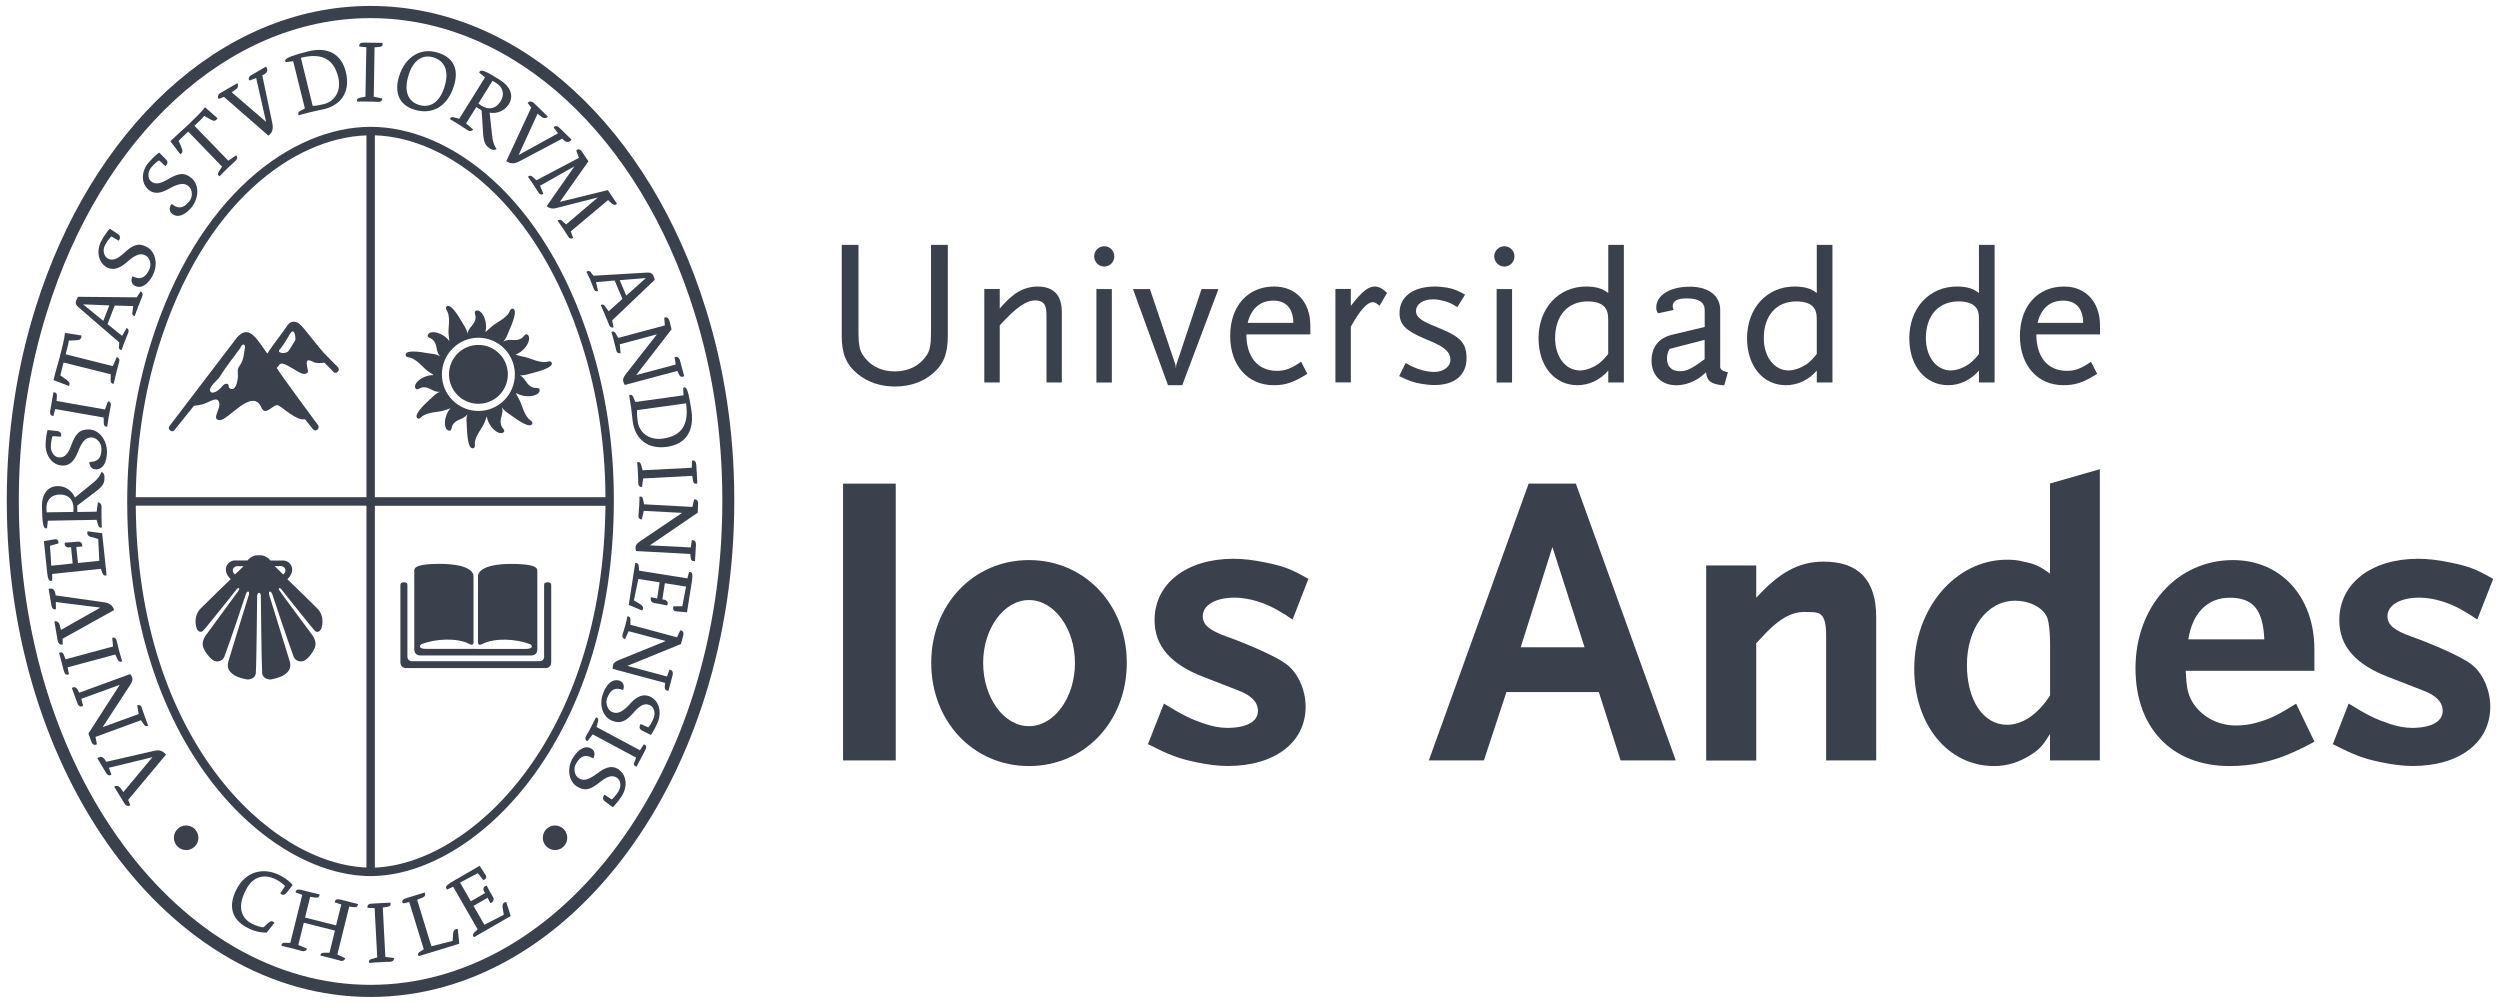 <?xml version="1.0" encoding="utf-8"?>
<!-- Generator: Adobe Illustrator 24.0.0, SVG Export Plug-In . SVG Version: 6.00 Build 0)  -->
<svg version="1.1" id="Layer_1" xmlns="http://www.w3.org/2000/svg" xmlns:xlink="http://www.w3.org/1999/xlink" x="0px" y="0px"
	 viewBox="0 0 324.06 130" style="enable-background:new 0 0 324.06 130;" xml:space="preserve">
<style type="text/css">
	.st0{fill:#3A404C;}
</style>
<g>
	<polygon class="st0" points="157.94,37.47 155.75,37.47 152.47,47.3 152.43,47.78 152.37,47.29 149.06,37.47 146.86,37.47 
		151.4,49.93 153.25,49.93 	"/>
	<path class="st0" d="M169.85,43.36v-1.18c0-3.02-1.86-5.04-4.69-5.04c-3.44,0-5.7,2.55-5.7,6.4c0,3.82,2.27,6.39,5.63,6.39
		c1.57,0,2.57-0.35,4.37-1.47l-0.8-1.57c-1.33,0.91-2.08,1.18-3.15,1.18c-2.45,0-3.95-1.78-3.95-4.72H169.85z M167.65,41.85h-5.92
		c0.46-1.88,1.64-2.88,3.31-2.88C166.7,38.97,167.62,39.97,167.65,41.85"/>
	<path class="st0" d="M179.79,37.98c-0.52-0.56-1.09-0.84-1.55-0.84c-0.9,0-1.65,0.59-3.14,2.51v-2.2h-2v12.12h2v-7.22
		c1.15-2.09,2.1-3.18,2.86-3.18c0.24,0,0.45,0.13,0.86,0.47L179.79,37.98z"/>
	<path class="st0" d="M190.1,46.45c0-1.89-0.7-2.73-3.27-3.8c-2.19-0.9-2.5-1.08-2.99-1.57c-0.18-0.19-0.29-0.45-0.29-0.75
		c0-0.91,0.88-1.53,2.25-1.53c0.45,0,0.91,0.09,1.39,0.21c0.61,0.17,0.95,0.33,1.72,0.8l1-1.62c-1.03-0.57-1.45-0.73-2.35-0.91
		c-0.51-0.07-1.04-0.14-1.55-0.14c-2.83,0-4.6,1.31-4.6,3.43c0,1.47,0.8,2.29,3.15,3.28c2.16,0.9,2.71,1.24,3.21,1.92
		c0.13,0.21,0.24,0.56,0.24,0.84c0,0.94-0.91,1.6-2.12,1.6c-0.86,0-1.92-0.27-2.77-0.67c-0.22-0.1-0.52-0.27-0.92-0.49l-0.83,1.7
		c1.21,0.6,1.71,0.79,2.86,1c0.6,0.1,1.16,0.16,1.68,0.16C188.54,49.93,190.1,48.62,190.1,46.45"/>
	<path class="st0" d="M196.31,33.23c0-0.73-0.58-1.31-1.31-1.31c-0.72,0-1.31,0.58-1.31,1.31c0,0.73,0.58,1.32,1.31,1.32
		C195.73,34.55,196.31,33.97,196.31,33.23 M196,37.47h-2v12.12h2V37.47z"/>
	<path class="st0" d="M210.49,49.58V31.74h-2.02v6.24c-0.77-0.59-1.62-0.84-2.87-0.84c-3.57,0-6.17,2.8-6.17,6.71
		c0,3.6,2.07,6.08,5.05,6.08c1.51,0,2.91-0.67,3.99-1.89v1.54H210.49z M208.46,45.88c-0.55,0.7-0.86,0.97-1.31,1.32
		c-0.74,0.5-1.63,0.82-2.35,0.82c-1.86,0-3.22-1.76-3.22-4.19c0-2.93,1.65-4.76,4.21-4.76c1.22,0,2.05,0.34,2.41,1.02
		c0.2,0.4,0.26,0.66,0.26,1.59V45.88z"/>
	<path class="st0" d="M223.98,48.25c-0.63-0.11-0.95-0.33-1-0.64v-0.87v-6.56c0-1.86-1.53-3.02-3.93-3.02
		c-2.59,0-4.36,1.11-4.36,2.71c0,0.29,0.04,0.42,0.23,0.74l2.03-0.43c-0.09-0.22-0.13-0.31-0.13-0.46c0-0.7,0.59-1.04,1.84-1.04
		c1.57,0,2.31,0.53,2.31,1.5v2.2l-4.19,1c-1.77,0.42-2.7,1.6-2.7,3.37c0,1.91,1.28,3.19,3.22,3.19c0.86,0,1.82-0.28,2.55-0.71
		c0.42-0.23,0.68-0.42,1.29-0.97c0.11,1.14,0.69,1.58,2.36,1.69L223.98,48.25z M220.97,46.56c-1.75,1.28-2.36,1.56-3.26,1.56
		c-0.99,0-1.63-0.63-1.63-1.57c0-0.49,0.06-0.77,0.33-1.32l4.55-1.18V46.56z"/>
	<path class="st0" d="M237.53,49.58V31.74h-2.03v6.24c-0.77-0.59-1.6-0.84-2.88-0.84c-3.59,0-6.16,2.8-6.16,6.71
		c0,3.6,2.07,6.08,5.03,6.08c1.53,0,2.95-0.67,4.01-1.89v1.54H237.53z M235.5,45.88c-0.56,0.7-0.85,0.97-1.3,1.32
		c-0.76,0.5-1.63,0.82-2.36,0.82c-1.84,0-3.21-1.76-3.21-4.19c0-2.93,1.65-4.76,4.2-4.76c1.23,0,2.05,0.34,2.42,1.02
		c0.19,0.4,0.25,0.66,0.25,1.59V45.88z"/>
	<path class="st0" d="M258.55,49.58V31.74h-2.03v6.24c-0.77-0.59-1.6-0.84-2.87-0.84c-3.58,0-6.16,2.8-6.16,6.71
		c0,3.6,2.08,6.08,5.04,6.08c1.52,0,2.92-0.67,3.99-1.89v1.54H258.55z M256.52,45.88c-0.55,0.7-0.85,0.97-1.31,1.32
		c-0.75,0.5-1.62,0.82-2.34,0.82c-1.86,0-3.23-1.76-3.23-4.19c0-2.93,1.65-4.76,4.22-4.76c1.22,0,2.06,0.34,2.43,1.02
		c0.19,0.4,0.23,0.66,0.23,1.59V45.88z"/>
	<path class="st0" d="M272.21,43.36v-1.18c0-3.02-1.84-5.04-4.65-5.04c-3.44,0-5.73,2.55-5.73,6.4c0,3.82,2.28,6.39,5.64,6.39
		c1.57,0,2.58-0.35,4.37-1.47l-0.8-1.57c-1.29,0.91-2.07,1.18-3.13,1.18c-2.47,0-3.95-1.78-3.95-4.72H272.21z M270.03,41.85h-5.91
		c0.44-1.88,1.61-2.88,3.3-2.88C269.08,38.97,270.01,39.97,270.03,41.85"/>
	<path class="st0" d="M6.07,40.49c-2.33,7.45-3.63,15.65-3.63,24.26V65c0,35.08,20.83,62.66,45.6,62.66
		c24.77,0,45.59-27.58,45.59-62.66v-0.25c0-8.67-1.3-16.91-3.66-24.39C82.91,17.73,66.6,2.35,48.03,2.35
		C29.43,2.35,13.11,17.79,6.07,40.49 M0.88,64.74c0-8.77,1.32-17.14,3.69-24.73C11.73,16.95,28.49,0.77,48.03,0.77
		c19.51,0,36.24,16.12,43.41,39.12c2.41,7.64,3.74,16.04,3.74,24.85V65c0,35.47-21.12,64.23-47.16,64.23
		C22,129.23,0.88,100.47,0.88,65V64.74z"/>
	<path class="st0" d="M44.83,9.33C44.25,7,42.5,6.01,39.89,6.67c-2.08,0.52-2.67,0.83-2.85,1.03c-0.11,0.11-0.09,0.24,0,0.36
		L38,7.93l1.52,6.12l-0.61,0.33c-0.26,0.14-0.33,0.34-0.2,0.57c0.24-0.08,1.05-0.29,1.6-0.43c0.61-0.16,1.39-0.3,1.73-0.38
		C44.52,13.51,45.39,11.57,44.83,9.33 M42,13.49c-0.69,0.17-1.05,0.23-1.47,0.23L39,7.49c2.74-0.68,4.27,0.17,4.84,2.51
		C44.29,11.82,43.34,13.15,42,13.49"/>
	<path class="st0" d="M58.81,11.22C59.54,9,58.8,7.49,56.83,6.85c-2.3-0.75-4.27,0.5-5.08,2.98c-0.66,2.06-0.09,3.72,1.88,4.36
		C55.95,14.95,57.97,13.86,58.81,11.22 M57.59,11.34c-0.65,2.02-1.93,2.7-3.31,2.25c-1.37-0.45-2.01-1.75-1.28-3.97
		c0.56-1.75,1.75-2.64,3.22-2.17C57.92,8.01,58.17,9.6,57.59,11.34"/>
	<path class="st0" d="M64.37,19.32c-0.33-0.47-0.5-0.96-0.58-1.75l-0.32-2.96c1.04,0.17,1.97-0.3,2.48-1.09
		c0.67-1.07,0.25-2.28-1.14-3.15c-1.7-1.08-2.43-1.42-2.63-1.09c-0.03,0.04-0.04,0.08-0.06,0.14l0.75,0.61l-3.35,5.37l-0.71-0.2
		c-0.22-0.07-0.43,0.02-0.49,0.24c0.44,0.25,0.74,0.44,1.15,0.69c0.41,0.27,0.79,0.53,1.2,0.78c0.2,0.14,0.5,0.09,0.66-0.12
		L60.41,16l1.33-2.12l0.69,0.43l0.2,3.12c0.1,1.17,0.36,1.49,0.93,1.86C63.86,19.46,64.13,19.49,64.37,19.32 M64.87,13.15
		c-0.58,0.94-1.48,1.16-2.46,0.55c-0.12-0.08-0.26-0.18-0.4-0.28l1.83-2.94c0.17,0.08,0.33,0.19,0.46,0.27
		C65.36,11.41,65.36,12.38,64.87,13.15"/>
	<path class="st0" d="M24.83,23.09c-0.97-0.83-1.78-0.6-3.03,0.13c-0.95,0.57-1.64,0.75-2.22,0.29c-0.49-0.42-0.43-1.25,0.02-1.8
		c0.35-0.42,0.69-0.72,1.02-0.92l0.82,0.74c0.28-0.24,0.4-0.56,0.06-0.88l-0.87-0.88c-0.37,0.28-0.95,0.81-1.4,1.34
		c-0.86,1.02-1.04,2.59,0.04,3.5c0.64,0.53,1.46,0.52,2.58-0.11c1.5-0.86,2.11-0.78,2.63-0.33c0.42,0.33,0.59,1.28,0.04,1.96
		c-0.74,0.88-1.41,1.01-2.26,0.3c-0.33,0.39-0.37,0.92,0.02,1.26c0.76,0.64,1.73,0.17,2.56-0.82
		C25.81,25.66,25.84,23.94,24.83,23.09"/>
	<path class="st0" d="M28.2,15.33l-1.63-1.43c-0.43,0.61-1.43,1.54-2.13,2.23c-0.71,0.68-1.48,1.32-2.35,2.18L23.37,20
		c0.32-0.19,0.38-0.37,0.08-1.09l-0.3-0.64c0.35-0.39,0.83-0.81,1.25-1.21l4.38,4.54l-0.45,0.7c-0.15,0.21-0.09,0.43,0.13,0.56
		c0.22-0.26,0.68-0.71,1.12-1.13c0.39-0.37,0.75-0.71,0.99-0.93c0.22-0.2,0.24-0.44,0.05-0.67l-1.03,0.7L25.2,16.3
		c0.55-0.53,0.96-0.86,1.26-1.28l0.9,0.5C27.72,15.74,27.95,15.71,28.2,15.33"/>
	<path class="st0" d="M34.48,8.63l-1.92,1.12c-0.35,0.2-0.39,0.5-0.22,0.68l0.87-0.31l1.28,5.68l-4.45-3.84l0.52-0.37
		c0.35-0.25,0.33-0.58,0.21-0.81l-2.18,1.26c-0.32,0.19-0.46,0.54-0.24,0.79l0.68-0.27l5.77,5.03c0.47-0.37,0.64-0.82,0.52-1.52
		L34,9.77C34.67,9.48,34.8,9.11,34.48,8.63"/>
	<path class="st0" d="M49.56,12.76l-1.11-0.22l0.1-6.4l0.57-0.05c0.37-0.02,0.52-0.15,0.47-0.53c-2.23-0.03-2.41-0.04-2.41-0.04
		c-0.44-0.01-0.67,0.16-0.6,0.51l0.91,0.1l-0.12,6.4l-0.71,0.14c-0.35,0.07-0.45,0.27-0.37,0.5c0.34-0.02,0.89-0.01,1.42,0
		c0.51,0.01,0.97,0.01,1.3,0.04C49.33,13.23,49.55,13.06,49.56,12.76"/>
	<path class="st0" d="M74.09,18.1l-1.59-1.55c-0.31-0.29-0.59-0.24-0.73-0.02l0.56,0.75l-5.1,2.81l2.45-5.35l0.51,0.4
		c0.32,0.27,0.66,0.17,0.84-0.01l-1.81-1.76c-0.27-0.26-0.64-0.3-0.82-0.01l0.46,0.58l-3.23,6.95c0.48,0.34,0.96,0.39,1.58,0.08
		l5.67-3C73.34,18.51,73.73,18.54,74.09,18.1"/>
	<path class="st0" d="M74.3,30.85l-0.32-0.86l4.85-4.06c0.61,0.67,0.89,0.76,1.15,0.48l-1.19-1.77l-6.22,1.53l3.7-5.26l-0.82-1.23
		c-0.25-0.4-0.59-0.39-0.75-0.17l0.34,0.95l-5.5,2.9l-0.55-0.47c-0.21-0.19-0.44-0.12-0.55,0.04c0.21,0.27,0.47,0.66,0.72,1.03
		c0.24,0.37,0.46,0.72,0.64,1c0.15,0.25,0.36,0.33,0.64,0.17L70,24.08l4.46-2.52l-3.6,5.17c0.28,0.23,0.7,0.38,1.16,0.26l5.48-1.4
		l-4.11,3.5l-0.57-0.5c-0.19-0.16-0.45-0.12-0.55,0.02c0.22,0.28,0.48,0.67,0.73,1.04c0.25,0.38,0.47,0.72,0.64,0.99
		C73.75,30.87,73.98,31.03,74.3,30.85"/>
	<path class="st0" d="M12.61,98.28l1.15,1.92c0.2,0.35,0.5,0.38,0.68,0.2l-0.33-0.88l5.65-1.37l-3.77,4.52l-0.37-0.51
		c-0.27-0.36-0.6-0.34-0.82-0.19l1.32,2.16c0.19,0.33,0.53,0.45,0.77,0.23l-0.28-0.67l4.91-5.88c-0.38-0.46-0.84-0.65-1.51-0.49
		l-6.24,1.43C13.44,98.09,13.07,97.96,12.61,98.28"/>
	<path class="st0" d="M9.31,89.17l0.71,1.96c0.15,0.41,0.43,0.57,0.75,0.36l-0.23-0.91l4.98-1.81l-4.06,6.31l0.38,1.05
		c0.17,0.48,0.52,0.5,0.72,0.33l-0.18-0.94l5.89-2.16l0.41,0.58c0.15,0.23,0.37,0.24,0.53,0.1c-0.13-0.3-0.29-0.71-0.43-1.14
		c-0.18-0.46-0.31-0.89-0.41-1.2c-0.09-0.29-0.35-0.35-0.59-0.29l0.2,1.14l-4.68,1.71l3.56-5.45c0.32-0.5,0.36-0.75,0.27-0.99
		c-0.06-0.16-0.15-0.35-0.25-0.45l-6.61,2.42l-0.22-0.41C9.84,89.06,9.66,88.99,9.31,89.17"/>
	<path class="st0" d="M14.55,82.67l0.1,1.13L8.5,85.46l-0.21-0.53c-0.13-0.35-0.28-0.45-0.63-0.31c0.57,2.17,0.61,2.33,0.61,2.33
		c0.12,0.45,0.33,0.61,0.66,0.45l-0.16-0.9l6.17-1.66l0.31,0.65c0.18,0.33,0.39,0.35,0.58,0.21c-0.11-0.32-0.24-0.85-0.39-1.36
		c-0.12-0.5-0.24-0.95-0.31-1.25C15.08,82.76,14.84,82.58,14.55,82.67"/>
	<path class="st0" d="M6.3,76.33l0.38,2.2c0.08,0.41,0.34,0.52,0.57,0.43l-0.01-0.92l5.77,0.72L7.9,81.65l-0.16-0.64
		c-0.12-0.42-0.45-0.52-0.69-0.47l0.42,2.49c0.07,0.38,0.35,0.62,0.66,0.5l-0.01-0.74l6.68-3.72c-0.2-0.56-0.56-0.89-1.24-0.99
		l-6.35-0.9C7.15,76.44,6.85,76.18,6.3,76.33"/>
	<path class="st0" d="M11.35,68.87c-0.11,0.32,0,0.62,0.48,0.74l0.9,0.25l0.14,2.83l-2.76,0.29l-0.22-2.09l0.77-0.05
		c0.05-0.3-0.13-0.67-0.57-0.63c-0.53,0.06-0.97,0.09-1.69,0.13c-0.04,0.11-0.03,0.38,0.11,0.49c0.17,0.15,0.31,0.15,0.7,0.09
		l0.21,2.12l-2.77,0.29l-0.17-2.58l1.09-0.31c0.06-0.3-0.11-0.59-0.46-0.54l-1.42,0.24l0.42,4.03c0.12,1.14,0.32,1.2,0.66,1.09
		l-0.01-0.86l6.31-0.67l0.23,0.63c0.11,0.24,0.33,0.3,0.52,0.21l-0.58-5.46L11.35,68.87z"/>
	<path class="st0" d="M13.16,61.17c-0.21,0.54-0.51,0.95-1.13,1.44l-2.31,1.88c-0.44-0.98-1.33-1.5-2.27-1.48
		c-1.25,0.02-2.05,1.02-2.01,2.67c0.04,2.02,0.14,2.82,0.52,2.81c0.06,0,0.1-0.01,0.14-0.03l0.1-0.96l6.32-0.12l0.21,0.71
		c0.07,0.24,0.25,0.37,0.47,0.29c-0.03-0.51-0.03-0.86-0.04-1.35c-0.01-0.49,0.01-0.95,0-1.43c-0.01-0.24-0.21-0.47-0.47-0.5
		l-0.16,1.22l-2.5,0.05l-0.02-0.83l2.48-1.88c0.92-0.71,1.06-1.1,1.05-1.79C13.56,61.52,13.43,61.28,13.16,61.17 M7.73,64.1
		c1.11-0.01,1.78,0.62,1.8,1.77c0,0.16-0.01,0.32-0.02,0.49l-3.46,0.05c-0.02-0.18-0.03-0.37-0.03-0.52
		C6.01,64.63,6.84,64.12,7.73,64.1"/>
	<path class="st0" d="M11.53,55.67c-1.28-0.03-1.77,0.65-2.28,2.02c-0.38,1.04-0.8,1.62-1.55,1.61c-0.64,0-1.12-0.69-1.11-1.39
		c0.02-0.55,0.09-1,0.22-1.37l1.11,0.06c0.06-0.37-0.05-0.68-0.52-0.73l-1.24-0.13c-0.12,0.45-0.24,1.23-0.25,1.93
		C5.9,59,6.73,60.33,8.14,60.35c0.83,0.01,1.48-0.53,1.94-1.72c0.62-1.62,1.14-1.93,1.83-1.93c0.53,0.03,1.25,0.63,1.24,1.5
		c-0.01,1.18-0.46,1.68-1.57,1.68c0,0.51,0.3,0.95,0.82,0.96c0.99,0.02,1.45-0.96,1.47-2.24C13.88,57.05,12.85,55.69,11.53,55.67"/>
	<path class="st0" d="M14,52.02l-0.39,1.06l-6.28-1.11l0.04-0.57c0.03-0.36-0.05-0.54-0.44-0.55c-0.4,2.21-0.42,2.38-0.42,2.38
		c-0.07,0.43,0.05,0.69,0.41,0.69l0.23-0.9l6.29,1.1l0.01,0.74c0.03,0.36,0.21,0.48,0.44,0.44c0.05-0.34,0.14-0.89,0.23-1.41
		c0.09-0.52,0.17-0.96,0.23-1.27C14.43,52.32,14.3,52.07,14,52.02"/>
	<path class="st0" d="M10.56,43.49l-2.14-0.34c-0.05,0.73-0.4,2.05-0.65,3.02c-0.23,0.94-0.55,1.9-0.84,3.1l2.01,0.76
		C9.1,49.7,9.05,49.5,8.4,49.06l-0.58-0.39c0.1-0.51,0.29-1.13,0.42-1.68l6.12,1.53l-0.02,0.83c0,0.24,0.15,0.41,0.4,0.4
		c0.07-0.35,0.22-0.96,0.36-1.56c0.14-0.51,0.27-1.01,0.35-1.31c0.09-0.29-0.03-0.5-0.32-0.59l-0.51,1.17l-6.11-1.54
		c0.18-0.75,0.36-1.24,0.41-1.77l1.01-0.05C10.37,44.09,10.56,43.93,10.56,43.49"/>
	<path class="st0" d="M18.23,37.77l-0.51,0.77l-7.61-0.07c-0.09,0.16-0.15,0.29-0.22,0.44c-0.15,0.38-0.04,0.64,0.26,0.89l5.31,4.59
		l-0.05,0.63c-0.02,0.19,0.15,0.35,0.36,0.35c0.09-0.31,0.23-0.69,0.38-1.06c0.16-0.43,0.34-0.85,0.47-1.18
		c0.14-0.28,0-0.51-0.19-0.62l-0.61,1.02l-1.88-1.52l0.93-2.41l2.4,0.08l-0.12,0.91c-0.04,0.24,0.15,0.37,0.32,0.37
		c0.09-0.3,0.28-0.79,0.46-1.26c0.19-0.51,0.4-1,0.52-1.31C18.55,38.13,18.45,37.88,18.23,37.77 M14.17,39.59l-0.78,2l-2.62-2.14
		L14.17,39.59z"/>
	<path class="st0" d="M19.03,32.01c-1.12-0.6-1.86-0.22-2.93,0.77c-0.81,0.75-1.46,1.08-2.11,0.74c-0.56-0.31-0.71-1.13-0.37-1.75
		c0.26-0.49,0.53-0.84,0.81-1.12l0.96,0.55c0.22-0.3,0.26-0.62-0.13-0.88l-1.04-0.68c-0.3,0.35-0.77,0.99-1.09,1.6
		c-0.63,1.19-0.48,2.75,0.74,3.43c0.75,0.38,1.57,0.19,2.53-0.65c1.28-1.16,1.89-1.21,2.49-0.89c0.48,0.25,0.85,1.12,0.42,1.9
		c-0.53,1.02-1.16,1.29-2.13,0.78c-0.24,0.45-0.17,0.98,0.28,1.23c0.88,0.46,1.72-0.19,2.33-1.33
		C20.52,34.33,20.2,32.63,19.03,32.01"/>
	<path class="st0" d="M79.53,42.44l-0.18-0.91l5.52-5.26c-0.05-0.18-0.08-0.31-0.15-0.47c-0.15-0.37-0.4-0.48-0.79-0.47l-7,0.41
		l-0.39-0.5c-0.13-0.16-0.38-0.15-0.52-0.01c0.14,0.28,0.31,0.66,0.48,1.02c0.16,0.42,0.34,0.87,0.47,1.18
		c0.09,0.29,0.33,0.37,0.55,0.31l-0.26-1.17l2.41-0.21l1.01,2.38l-1.78,1.61l-0.54-0.73c-0.15-0.21-0.38-0.16-0.49-0.06
		c0.16,0.31,0.34,0.75,0.54,1.23c0.23,0.52,0.41,1.01,0.54,1.31C79.04,42.4,79.29,42.52,79.53,42.44 M81.18,38.32l-0.85-2l3.39-0.28
		L81.18,38.32z"/>
	<path class="st0" d="M88.69,48.77l-0.54-2.01c-0.12-0.43-0.39-0.61-0.71-0.44l0.15,0.93l-5.13,1.37l4.59-5.93l-0.27-1.09
		c-0.15-0.49-0.48-0.54-0.68-0.4l0.08,0.98l-6.04,1.62l-0.36-0.62c-0.14-0.23-0.36-0.26-0.53-0.14c0.1,0.3,0.22,0.73,0.33,1.18
		c0.13,0.46,0.23,0.9,0.31,1.23c0.06,0.28,0.3,0.38,0.55,0.34l-0.1-1.16l4.81-1.29l-4.02,5.14c-0.35,0.46-0.41,0.7-0.35,0.95
		c0.05,0.18,0.12,0.36,0.22,0.47l6.8-1.82l0.2,0.44C88.15,48.84,88.33,48.92,88.69,48.77"/>
	<path class="st0" d="M86.46,57.92c2.39-0.34,3.55-1.99,3.17-4.65c-0.3-2.15-0.53-2.76-0.71-2.97c-0.1-0.13-0.23-0.11-0.36-0.03
		l0.03,0.97l-6.24,0.87l-0.26-0.64c-0.1-0.26-0.29-0.37-0.54-0.25c0.05,0.24,0.18,1.06,0.26,1.63c0.08,0.62,0.17,1.41,0.2,1.76
		C82.37,57.17,84.21,58.24,86.46,57.92 M82.67,54.66c-0.1-0.71-0.11-1.08-0.08-1.5l6.34-0.88c0.4,2.81-0.61,4.23-2.99,4.57
		C84.09,57.11,82.86,56.03,82.67,54.66"/>
	<path class="st0" d="M83.22,63.13l0.15-1.11l6.36-0.34l0.09,0.57c0.05,0.38,0.18,0.5,0.57,0.43c-0.12-2.22-0.13-2.4-0.13-2.4
		c-0.04-0.45-0.21-0.66-0.56-0.57l-0.03,0.92l-6.37,0.33l-0.19-0.71c-0.11-0.35-0.3-0.41-0.52-0.33c0.04,0.34,0.08,0.89,0.1,1.43
		c0.03,0.51,0.04,0.97,0.04,1.28C82.73,62.94,82.92,63.14,83.22,63.13"/>
	<path class="st0" d="M90.09,72.74l0.12-2.08c0.02-0.45-0.17-0.69-0.54-0.63l-0.13,0.93l-5.31-0.27l6.21-4.23l0.05-1.12
		c0.03-0.51-0.28-0.67-0.52-0.59l-0.22,0.96l-6.26-0.34l-0.15-0.69c-0.06-0.28-0.25-0.37-0.45-0.3c0,0.32-0.01,0.76-0.04,1.21
		c-0.03,0.49-0.06,0.93-0.09,1.26c-0.03,0.29,0.17,0.47,0.43,0.5l0.26-1.13l4.97,0.26l-5.39,3.64c-0.48,0.32-0.62,0.53-0.64,0.79
		c-0.01,0.17,0,0.38,0.06,0.52l7.02,0.38l0.06,0.45C89.56,72.64,89.7,72.76,90.09,72.74"/>
	<path class="st0" d="M83.24,79.14c0.2-0.29,0.16-0.58-0.28-0.84l-0.79-0.47l0.57-2.78l2.76,0.43l-0.32,2.1l-0.78-0.17
		c-0.13,0.28-0.03,0.68,0.4,0.76c0.51,0.07,0.95,0.16,1.67,0.31c0.07-0.1,0.13-0.36,0.02-0.5c-0.13-0.19-0.27-0.23-0.63-0.29
		l0.32-2.09l2.75,0.44l-0.49,2.55h-1.14c-0.12,0.29-0.04,0.61,0.3,0.65l1.45,0.13l0.63-3.99c0.18-1.15,0-1.25-0.36-1.24l-0.22,0.83
		l-6.26-1l-0.05-0.65c-0.03-0.27-0.24-0.38-0.45-0.35l-0.84,5.44L83.24,79.14z"/>
	<path class="st0" d="M86.64,89.56l0.54-2.01c0.11-0.43-0.03-0.71-0.4-0.74l-0.32,0.88l-5.13-1.38l6.94-2.83l0.29-1.07
		c0.13-0.51-0.14-0.73-0.39-0.69l-0.41,0.89l-6.04-1.62v-0.71c0-0.28-0.18-0.41-0.39-0.39c-0.06,0.31-0.16,0.75-0.28,1.18
		c-0.14,0.46-0.26,0.89-0.36,1.22c-0.06,0.28,0.08,0.49,0.32,0.57l0.48-1.04l4.81,1.27l-6.03,2.45c-0.55,0.21-0.73,0.39-0.8,0.64
		c-0.04,0.17-0.07,0.37-0.04,0.52l6.79,1.83l-0.05,0.46C86.14,89.35,86.26,89.5,86.64,89.56"/>
	<path class="st0" d="M79.33,93.42c1.17,0.47,1.87,0.01,2.84-1.09c0.72-0.84,1.35-1.22,2.02-0.95c0.6,0.25,0.8,1.04,0.54,1.7
		c-0.21,0.52-0.44,0.91-0.69,1.21l-1-0.44c-0.2,0.31-0.21,0.65,0.2,0.86l1.13,0.56c0.26-0.37,0.66-1.06,0.91-1.7
		c0.5-1.24,0.2-2.78-1.11-3.32c-0.77-0.3-1.57-0.04-2.42,0.9c-1.16,1.29-1.77,1.41-2.41,1.14c-0.48-0.19-0.95-1.02-0.62-1.85
		c0.44-1.07,1.04-1.4,2.05-0.99c0.2-0.48,0.06-1.01-0.4-1.19c-0.93-0.36-1.7,0.36-2.17,1.55C77.6,91.27,78.09,92.92,79.33,93.42"/>
	<path class="st0" d="M76.14,96.08l0.69-0.89l5.63,3.02l-0.2,0.52c-0.16,0.34-0.12,0.52,0.24,0.66c1.05-1.98,1.13-2.13,1.13-2.13
		c0.21-0.4,0.18-0.68-0.18-0.77l-0.5,0.76l-5.63-3.01l0.19-0.69c0.1-0.36-0.03-0.53-0.26-0.56c-0.15,0.32-0.4,0.79-0.64,1.26
		c-0.24,0.47-0.46,0.87-0.63,1.14C75.81,95.67,75.88,95.96,76.14,96.08"/>
	<path class="st0" d="M74.79,101.95c1.09,0.69,1.85,0.33,2.99-0.58c0.86-0.68,1.53-0.97,2.16-0.57c0.56,0.33,0.6,1.17,0.24,1.77
		c-0.3,0.46-0.6,0.82-0.88,1.06l-0.94-0.62c-0.24,0.28-0.3,0.62,0.08,0.89l0.99,0.74c0.32-0.3,0.82-0.92,1.2-1.5
		c0.7-1.14,0.67-2.71-0.53-3.46c-0.7-0.45-1.52-0.3-2.55,0.48c-1.36,1.05-1.98,1.07-2.56,0.69c-0.46-0.28-0.75-1.17-0.3-1.92
		c0.62-0.99,1.26-1.2,2.2-0.62c0.26-0.45,0.24-0.97-0.2-1.25c-0.84-0.53-1.73,0.07-2.42,1.17C73.46,99.52,73.67,101.25,74.79,101.95
		"/>
	<path class="st0" d="M35.58,119.62c-0.27-0.32-0.54-0.22-0.76-0.03l-0.66,0.61c-0.38,0-0.96-0.19-1.55-0.49
		c-1.35-0.73-1.9-2.17-0.7-4.43c0.92-1.75,2.43-2.04,3.93-1.25c0.47,0.26,0.89,0.57,1.11,0.82l-0.61,0.95
		c0.24,0.28,0.55,0.27,0.87-0.14l0.72-0.94c-0.27-0.36-0.83-0.83-1.55-1.21c-2.18-1.16-4.49-0.58-5.68,1.69
		c-1.19,2.22-0.65,3.99,1.28,5.01c0.97,0.54,1.82,0.67,2.57,0.69L35.58,119.62z"/>
	<path class="st0" d="M44.76,124.21l-1.03-0.49l1.54-6.21l0.51,0.07c0.36,0.04,0.57,0,0.63-0.39c-2.17-0.55-2.31-0.59-2.31-0.59
		c-0.43-0.09-0.68-0.01-0.7,0.36l0.84,0.29l-0.68,2.7l-4.02-1.01l0.67-2.69l0.6,0.09c0.36,0.06,0.57,0,0.63-0.39
		c-2.18-0.53-2.42-0.61-2.42-0.61c-0.44-0.09-0.7-0.01-0.7,0.35l0.86,0.3l-1.55,6.23l-0.8-0.01c-0.24,0-0.38,0.2-0.34,0.4
		c0.31,0.08,0.91,0.21,1.46,0.34c0.5,0.13,0.86,0.23,1.14,0.32c0.29,0.08,0.62,0.02,0.7-0.3l-1.12-0.48l0.71-2.88l4.04,1.02
		l-0.71,2.87h-0.78c-0.28,0-0.42,0.18-0.38,0.38c0.37,0.09,0.94,0.23,1.51,0.36c0.43,0.11,0.83,0.22,1.13,0.31
		C44.42,124.61,44.66,124.51,44.76,124.21"/>
	<path class="st0" d="M51.08,124.18l-1.13-0.14l-0.33-6.4l0.56-0.09c0.37-0.05,0.5-0.17,0.44-0.55c-2.24,0.12-2.41,0.13-2.41,0.13
		c-0.44,0.01-0.65,0.21-0.56,0.55l0.91,0.04l0.34,6.39l-0.71,0.19c-0.35,0.1-0.42,0.3-0.33,0.52c0.34-0.05,0.89-0.07,1.41-0.09
		c0.52-0.04,0.97-0.06,1.29-0.05C50.88,124.67,51.09,124.48,51.08,124.18"/>
	<path class="st0" d="M59.34,120.42c-0.29-0.05-0.57,0.15-0.6,0.53l-0.07,1.01l-2.75,0.7l-1.85-6.03l0.65-0.26
		c0.34-0.14,0.48-0.31,0.34-0.68c-2.3,0.71-2.43,0.74-2.43,0.74c-0.43,0.14-0.59,0.36-0.42,0.67l0.84-0.16l1.88,6.11l-0.58,0.37
		c-0.21,0.14-0.21,0.36-0.07,0.52l5.25-1.61L59.34,120.42z"/>
	<path class="st0" d="M65.62,116.92c-0.34,0.03-0.55,0.25-0.47,0.75l0.16,0.9l-2.52,1.3l-1.41-2.44l1.83-1.06l0.35,0.7
		c0.3-0.08,0.56-0.4,0.35-0.78c-0.27-0.45-0.48-0.84-0.82-1.49c-0.13,0-0.36,0.12-0.41,0.3c-0.06,0.22,0,0.35,0.19,0.67l-1.84,1.06
		l-1.39-2.43l2.29-1.21l0.72,0.89c0.3-0.08,0.5-0.36,0.3-0.65l-0.78-1.2l-3.48,2.02c-1.01,0.58-0.99,0.78-0.73,1.06l0.78-0.37
		l3.17,5.52l-0.47,0.47c-0.19,0.18-0.15,0.42,0.01,0.55l4.75-2.74L65.62,116.92z"/>
	<path class="st0" d="M22.54,108.6c0-0.88,0.7-1.6,1.59-1.6c0.88,0,1.59,0.72,1.59,1.6c0,0.87-0.72,1.59-1.59,1.59
		C23.24,110.18,22.54,109.47,22.54,108.6"/>
	<path class="st0" d="M70.36,108.6c0-0.88,0.71-1.6,1.58-1.6c0.88,0,1.59,0.72,1.59,1.6c0,0.87-0.71,1.59-1.59,1.59
		C71.07,110.18,70.36,109.47,70.36,108.6"/>
	<path class="st0" d="M79.57,64.74c0-7.24-1.1-14.06-3.01-20.15c-6.03-19.3-18.41-28.15-28.52-28.15c-10.14,0-22.56,8.9-28.55,28.26
		c-1.9,6.05-3,13.1-3,20.3c0,31.55,18.19,48.56,31.55,48.56C61.39,113.56,79.57,96.29,79.57,64.74 M47.5,64.45h-29.9
		c0.06-6.9,1.12-13.64,2.93-19.42c5.8-18.73,17.57-27.17,26.97-27.48V64.45z M47.5,112.45c-12.4-0.47-29.7-16.48-29.9-46.9h29.9
		V112.45z M48.59,65.56h29.89c-0.29,30.27-17.55,46.43-29.89,46.9V65.56z M78.48,64.45H48.59V17.54c9.38,0.31,21.1,8.73,26.93,27.39
		C77.37,50.81,78.46,57.42,78.48,64.45"/>
	<path class="st0" d="M61.67,85.71h8.34c0.18-0.03,0.48-0.12,0.52-0.55v-9.25c0-0.24,0-0.43,0.48-0.43c0.42,0,0.44,0.22,0.44,0.43
		v9.88c0,0.92-0.82,0.81-0.82,0.81h-8.97h-8.95c0,0-0.81,0.1-0.81-0.81v-9.88c0-0.21,0.02-0.43,0.45-0.43c0.46,0,0.46,0.2,0.46,0.43
		v9.25c0.05,0.43,0.35,0.52,0.53,0.55H61.67z"/>
	<path class="st0" d="M61.69,84.12h6.45c0.98,0,0.93-0.45,0.54-0.63c-1.83-0.7-4.6-0.83-6.18,0c-0.64,0.34-0.54-0.3-0.54-0.56v-8.25
		c0-0.45,0.53-1.74,5.16-1.57c2.5,0.1,2.53,0.58,2.53,0.92v10.16c0,0.8-0.76,0.77-0.76,0.77h-7.21h-7.23c0,0-0.75,0.03-0.75-0.77
		V74.02c0-0.34,0.02-0.83,2.53-0.92c4.64-0.14,5.15,1.12,5.15,1.57v8.25c0,0.26,0.11,0.9-0.53,0.56c-1.57-0.83-4.35-0.7-6.17,0
		c-0.38,0.18-0.45,0.63,0.55,0.63H61.69z"/>
	<path class="st0" d="M71.47,46.94c-0.16-0.23-0.58,0.01-0.96,0c-1.11-0.06-1.76-0.58-2.87-0.74c-0.31-0.06-0.64-0.2-0.82-0.24
		c1.4-0.5,2.24-2.23,1.49-2.62c-0.26-0.12-0.42,0.35-0.73,0.52c-0.83,0.5-1.52-0.08-2.35,0.43c0.39-0.4,0.5-0.8,0.75-1.39
		c0.47-1.04,1.2-2.87,0.42-2.9c-0.27-0.01-0.33,0.48-0.57,0.75c-0.74,0.83-1.56,1.04-2.31,1.77c-0.23,0.21-0.47,0.41-0.61,0.54
		c0.4-1.44-0.53-3.15-1.26-2.76c-0.25,0.13,0.03,0.55,0,0.9c-0.08,0.94-0.94,1.16-1.04,2.07c-0.08-0.55-0.35-0.88-0.67-1.43
		c-0.57-1-1.61-2.67-2.09-2.06c-0.17,0.23,0.19,0.57,0.26,0.92c0.25,1.08-0.08,1.87,0.06,2.85c0.02,0.2,0.06,0.43,0.08,0.66
		c-0.85-1.16-2.64-1.52-2.81-0.73c-0.07,0.26,0.43,0.33,0.68,0.58c0.66,0.65,0.3,1.45,0.92,2.13c-0.48-0.3-0.89-0.3-1.54-0.4
		c-1.12-0.21-3.07-0.49-2.91,0.28c0.06,0.29,0.54,0.22,0.86,0.39c0.98,0.51,1.39,1.25,2.21,1.79c0.19,0.11,0.37,0.25,0.56,0.37
		c-1.43-0.03-2.83,1.16-2.32,1.78c0.19,0.21,0.53-0.14,0.88-0.19c0.92-0.11,1.33,0.66,2.24,0.58c-0.53,0.2-0.79,0.53-1.27,0.96
		c-0.85,0.77-2.27,2.14-1.57,2.5c0.24,0.12,0.49-0.31,0.83-0.46c1.01-0.46,1.84-0.32,2.76-0.65c0.21-0.07,0.43-0.14,0.63-0.23
		c-0.96,1.09-0.94,2.91-0.12,2.92c0.28,0.01,0.23-0.49,0.42-0.78c0.51-0.79,1.37-0.61,1.89-1.36c-0.19,0.52-0.11,0.94-0.08,1.59
		c0.04,1.15,0.17,3.12,0.9,2.8c0.25-0.11,0.09-0.58,0.17-0.94c0.3-1.06,0.95-1.61,1.29-2.54c0.08-0.22,0.17-0.42,0.23-0.65
		c0.2,1.48,1.71,2.66,2.23,2.02c0.17-0.22-0.26-0.49-0.36-0.83c-0.31-0.88,0.37-1.46,0.1-2.32c0.31,0.47,0.68,0.66,1.21,1.04
		c0.92,0.68,2.55,1.78,2.73,1.02c0.07-0.28-0.4-0.43-0.61-0.74c-0.66-0.87-0.7-1.73-1.21-2.56c-0.15-0.25-0.28-0.52-0.31-0.65
		c1.29,0.8,3.24,0.4,3.06-0.45c-0.06-0.28-0.55-0.13-0.89-0.26c-0.86-0.33-0.89-1.19-1.66-1.57c0.53,0.05,0.91-0.12,1.52-0.26
		C70.03,48.1,71.92,47.56,71.47,46.94 M66.74,48.53c0,2.62-2.12,4.74-4.72,4.74c-2.62,0-4.74-2.12-4.74-4.74
		c0-2.63,2.13-4.75,4.74-4.75C64.62,43.78,66.74,45.91,66.74,48.53"/>
	<path class="st0" d="M58.2,48.53c0-2.12,1.71-3.82,3.81-3.82c2.1,0,3.82,1.7,3.82,3.82c0,2.11-1.71,3.81-3.82,3.81
		C59.91,52.34,58.2,50.64,58.2,48.53"/>
	<path class="st0" d="M30.47,74.46l1.11-1.07h-0.84c-0.3,0-0.57,0.25-0.57,0.57C30.17,74.17,30.31,74.36,30.47,74.46 M36.7,74.46
		c0.17-0.1,0.3-0.29,0.3-0.51c0-0.31-0.27-0.57-0.58-0.57H35.6L36.7,74.46z M33.56,71.97c0.36,0,0.64,0.03,0.9,0.19
		c0.4,0.21,0.61,0.5,0.61,0.5h1.7c0,0,0.78,0.01,1.05,0.82c0.28,0.86-0.57,1.6-0.57,1.6c0.36,0.32,3.53,3.44,3.9,3.81
		c0.53,0.53,0.81,1.4,0.56,2.4c-0.15,0.56-0.54,0.76-0.86,0.51c-0.26-0.22-4.41-5.45-4.41-5.45s-0.14-0.18-0.25-0.1
		c-0.1,0.06-0.04,0.17,0.03,0.28c0.05,0.13,4.32,5.87,4.32,5.87s0.5,0.69,0.32,1.39c-0.14,0.54-0.93,1.75-1.59,1.91
		c-0.38,0.11-0.99-0.02-1.21-0.59c-0.76-2.01-2.75-8.05-2.75-8.05s-0.15-0.42-0.34-0.38c-0.19,0.06-0.07,0.45-0.07,0.45
		s2.39,7.71,2.65,8.57c0.15,0.51,0.11,1.01-0.28,1.42c-0.33,0.35-0.78,0.68-2.18,0.96c-0.15,0-1.04-0.04-1.11-0.84
		c-0.08-1.07-0.17-10.01-0.17-10.01s-0.01-0.38-0.23-0.38s-0.25,0.39-0.25,0.39s-0.08,8.93-0.17,10c-0.06,0.8-0.95,0.84-1.1,0.84
		c-1.41-0.28-1.84-0.59-2.18-0.96c-0.38-0.4-0.42-0.9-0.27-1.42c0.24-0.87,2.64-8.57,2.64-8.57s0.13-0.4-0.07-0.45
		c-0.2-0.04-0.33,0.39-0.33,0.39s-2,6.04-2.76,8.03c-0.22,0.58-0.82,0.71-1.19,0.6c-0.66-0.17-1.46-1.38-1.6-1.92
		c-0.16-0.7,0.34-1.38,0.34-1.38s4.24-5.76,4.31-5.87c0.06-0.12,0.12-0.21,0.01-0.29c-0.11-0.07-0.25,0.1-0.25,0.1
		s-4.15,5.25-4.42,5.45c-0.32,0.25-0.72,0.05-0.85-0.51c-0.25-1.01,0.03-1.86,0.56-2.4c0.37-0.36,3.53-3.47,3.9-3.81
		c0,0-0.85-0.74-0.57-1.6c0.28-0.8,1.04-0.82,1.04-0.82h1.71c0,0,0.21-0.29,0.61-0.5C32.96,72.01,33.21,71.97,33.56,71.97"/>
	<path class="st0" d="M37.45,43.52c0,0-0.72,1.26-1.17,1.75c-0.5,0.53,0.77,0.67,1.11,0.23c0.29-0.38,0.9-1.45,0.9-1.45
		s0.03-0.85-0.25-1.06C37.78,42.8,37.45,43.52,37.45,43.52 M41.22,55.1c0,0,0.24,0.32-0.08,0.59c-0.34,0.28-0.58-0.06-0.58-0.06
		l-1.03-1.29c-1.05,0.26-2.85-1.5-3.44-1.78c-0.63-0.33-1.66,1.54-2.21,0.26c-1.17-2.68-4.34,1.75-5.42,1.64
		c-1.12-0.09,0.19-1.41-0.05-2.29c-0.25-0.89-1.29,0-2.16,0.24c-0.29,0.06-0.72,0.15-1.12,0.2l-2.51,3.13c0,0-0.23,0.33-0.56,0.05
		c-0.34-0.26-0.08-0.58-0.08-0.58l8.31-10.9c0,0,0.23-0.34,0.49-0.64c0.71-0.72,1.39-0.96,2.36,0.11c0.31,0.34,0.89,1.15,1.51,2.06
		c0.62-1.02,2.16-2.95,2.57-3.61c0.5-0.79,1.22-0.56,1.62-0.22c0.7,0.57,2.52,3.21,3.63,4.24c0.08,0.06,0.13,0.12,0.17,0.18
		l1.16,1.16c0,0,0.28,0.29-0.03,0.6c-0.3,0.31-0.56,0-0.56,0l-1.17-1.19c-0.41,0.09-0.9,0.06-1.15,0.02
		c-0.53-0.14-1.39-0.93-1.06,0.64c0.1,0.51,0.25,0.74-0.42,0.81c-0.68,0.05-2.74-1.85-3.18-1.21c-0.11,0.16-0.24,0.3-0.37,0.43
		C36.53,48.77,41.22,55.1,41.22,55.1 M30.84,48.68c-0.03-0.88-0.09-0.82,0.39-1.54c0.37-0.58,0.4-1.43,0.52-2.13
		c0.08-0.4-0.38-0.49-0.52-0.05c-0.16,0.32-0.51,0.67-0.71,1.02c-0.64,0.78-1.7,2.31-2.06,2.9c-0.23,0.37-1.4,1.22-1.22,1.81
		c0.09,0.33,0.69,0.3,1.37-0.4c0.35-0.42,0.45-0.53,0.76-0.55c0.52,0.06,0.01,0.54,0.6,0.68C30.62,50.59,30.84,49.23,30.84,48.68"/>
	<path class="st0" d="M146.06,85.92c0-7.55-5.46-13.32-12.68-13.32c-7.2,0-12.67,5.77-12.67,13.32c0,7.61,5.47,13.38,12.67,13.38
		C140.6,99.3,146.06,93.52,146.06,85.92 M139.34,85.92c0,4.53-2.7,8.21-5.96,8.21c-3.25,0-5.94-3.68-5.94-8.21
		c0-4.45,2.69-8.14,5.94-8.14C136.64,77.78,139.34,81.46,139.34,85.92"/>
	<path class="st0" d="M169.6,75.04c-2.27-1.3-3.13-1.62-5.51-2.12c-1.57-0.33-2.98-0.49-4.18-0.49c-6.11,0-10.25,3.21-10.25,7.95
		c0,3.36,2.07,5.76,6.53,7.44l4.33,1.68c1.72,0.66,2.54,1.53,2.54,2.66c0,1.36-1.45,2.19-3.96,2.19c-0.92,0-1.84-0.17-2.82-0.49
		c-1.84-0.61-2.86-1.09-5.41-2.66l-2.07,5.26c2.78,1.41,3.91,1.85,6.23,2.34c1.53,0.32,2.88,0.49,4.13,0.49
		c6.07,0,10.08-3.05,10.08-7.68c0-2.21-1.03-4.51-2.61-5.6c-1.13-0.86-4.77-2.48-7.58-3.48c-2.27-0.81-3.14-1.52-3.14-2.66
		c0-1.41,1.62-2.4,4.12-2.4c1.83,0,4,0.66,5.8,1.75c0.5,0.27,1.06,0.64,1.72,1.09L169.6,75.04z"/>
	<rect x="109.28" y="62.69" class="st0" width="6.83" height="35.88"/>
	<path class="st0" d="M217.22,98.57l-12.95-35.88h-6.12l-12.94,35.88h7.14l2.92-8.86h11.98l2.82,8.86H217.22z M205.4,83.9h-8.28
		l4.11-12.99L205.4,83.9z"/>
	<path class="st0" d="M243.2,98.57V79.99c0-4.78-2.26-7.19-6.81-7.19c-3.21,0-5.7,1.37-8.74,4.68V73.3h-6.49v25.28h6.49v-15.2
		l0.88-0.94c2.81-3.05,4.49-3.17,5.86-3.11c1.28,0.06,2.32-0.15,2.32,3v16.24H243.2z"/>
	<path class="st0" d="M272.19,98.57V60.82l-6.46,1.85v11.67c-1.4-0.99-1.99-1.25-3.36-1.52c-0.76-0.22-1.52-0.27-2.22-0.27
		c-6.66,0-12.02,6.29-12.02,14.14c0,7.27,4.38,12.61,10.34,12.61c1.68,0,3.26-0.49,4.72-1.42c1.2-0.75,1.62-1.26,2.54-2.73v3.42
		H272.19z M265.73,90.16c-1.57,2.43-3.57,3.79-5.57,3.79c-3.09,0-5.2-3.19-5.2-7.76c0-4.79,2.65-8.32,6.23-8.32
		c2,0,3.79,0.97,4.23,2.33c0.17,0.54,0.32,1.84,0.32,3.25V90.16z"/>
	<path class="st0" d="M300.01,96.14l-2.38-4.93c-2.32,1.46-3.31,1.94-4.83,2.38c-1.01,0.32-2,0.45-2.98,0.45
		c-2.4,0-4.53-1.21-5.64-3.06c-0.6-1.02-0.76-1.89-0.86-4.03h16.68v-2.77c0-6.83-4.33-11.58-10.56-11.58
		c-7.22,0-12.63,6.03-12.63,14.03c0,7.72,4.71,12.67,12.2,12.67c2.93,0,5.63-0.6,8.29-1.81C297.9,97.22,298.82,96.79,300.01,96.14
		 M293.51,82.87h-9.85c0.54-3.42,2.49-5.39,5.36-5.39C292.05,77.48,293.34,79.01,293.51,82.87"/>
	<path class="st0" d="M323.18,75.04c-2.28-1.3-3.15-1.62-5.52-2.12c-1.57-0.33-2.99-0.49-4.19-0.49c-6.12,0-10.24,3.21-10.24,7.95
		c0,3.36,2.06,5.76,6.52,7.44l4.33,1.68c1.75,0.66,2.55,1.53,2.55,2.66c0,1.36-1.47,2.19-3.95,2.19c-0.93,0-1.84-0.17-2.83-0.49
		c-1.83-0.61-2.87-1.09-5.41-2.66l-2.05,5.26c2.76,1.41,3.9,1.85,6.23,2.34c1.52,0.32,2.88,0.49,4.12,0.49
		c6.07,0,10.06-3.05,10.06-7.68c0-2.21-1.02-4.51-2.59-5.6c-1.13-0.86-4.77-2.48-7.59-3.48c-2.27-0.81-3.15-1.52-3.15-2.66
		c0-1.41,1.63-2.4,4.12-2.4c1.84,0,4.02,0.66,5.8,1.75c0.49,0.27,1.08,0.64,1.72,1.09L323.18,75.04z"/>
	<path class="st0" d="M122.86,43.54V31.74h-2.18v11.13c0,2.19-0.16,2.82-1.01,3.75c-0.88,0.99-2.16,1.52-3.69,1.52
		c-1.5,0-2.79-0.53-3.66-1.52c-0.86-0.94-1.04-1.56-1.04-3.75V31.74h-2.17v11.81c0,2.3,0.58,3.71,2.06,4.92
		c1.31,1.08,2.96,1.63,4.85,1.63s3.52-0.55,4.83-1.63C122.3,47.25,122.86,45.88,122.86,43.54"/>
	<path class="st0" d="M137.64,49.58v-9.06c0-2.27-1.04-3.38-3.17-3.38c-1.12,0-2.33,0.43-3.22,1.21c-0.6,0.47-0.84,0.72-1.66,1.65
		v-2.54h-2v12.12h2v-7.4c2.11-2.33,3.42-3.24,4.64-3.24c0.56,0,1.05,0.24,1.22,0.64c0.14,0.34,0.2,0.62,0.2,1.42v8.58H137.64z"/>
	<path class="st0" d="M144.44,33.23c0-0.73-0.58-1.31-1.3-1.31c-0.73,0-1.31,0.58-1.31,1.31c0,0.73,0.58,1.32,1.31,1.32
		C143.86,34.55,144.44,33.97,144.44,33.23 M144.12,37.47h-2v12.12h2V37.47z"/>
</g>
</svg>
